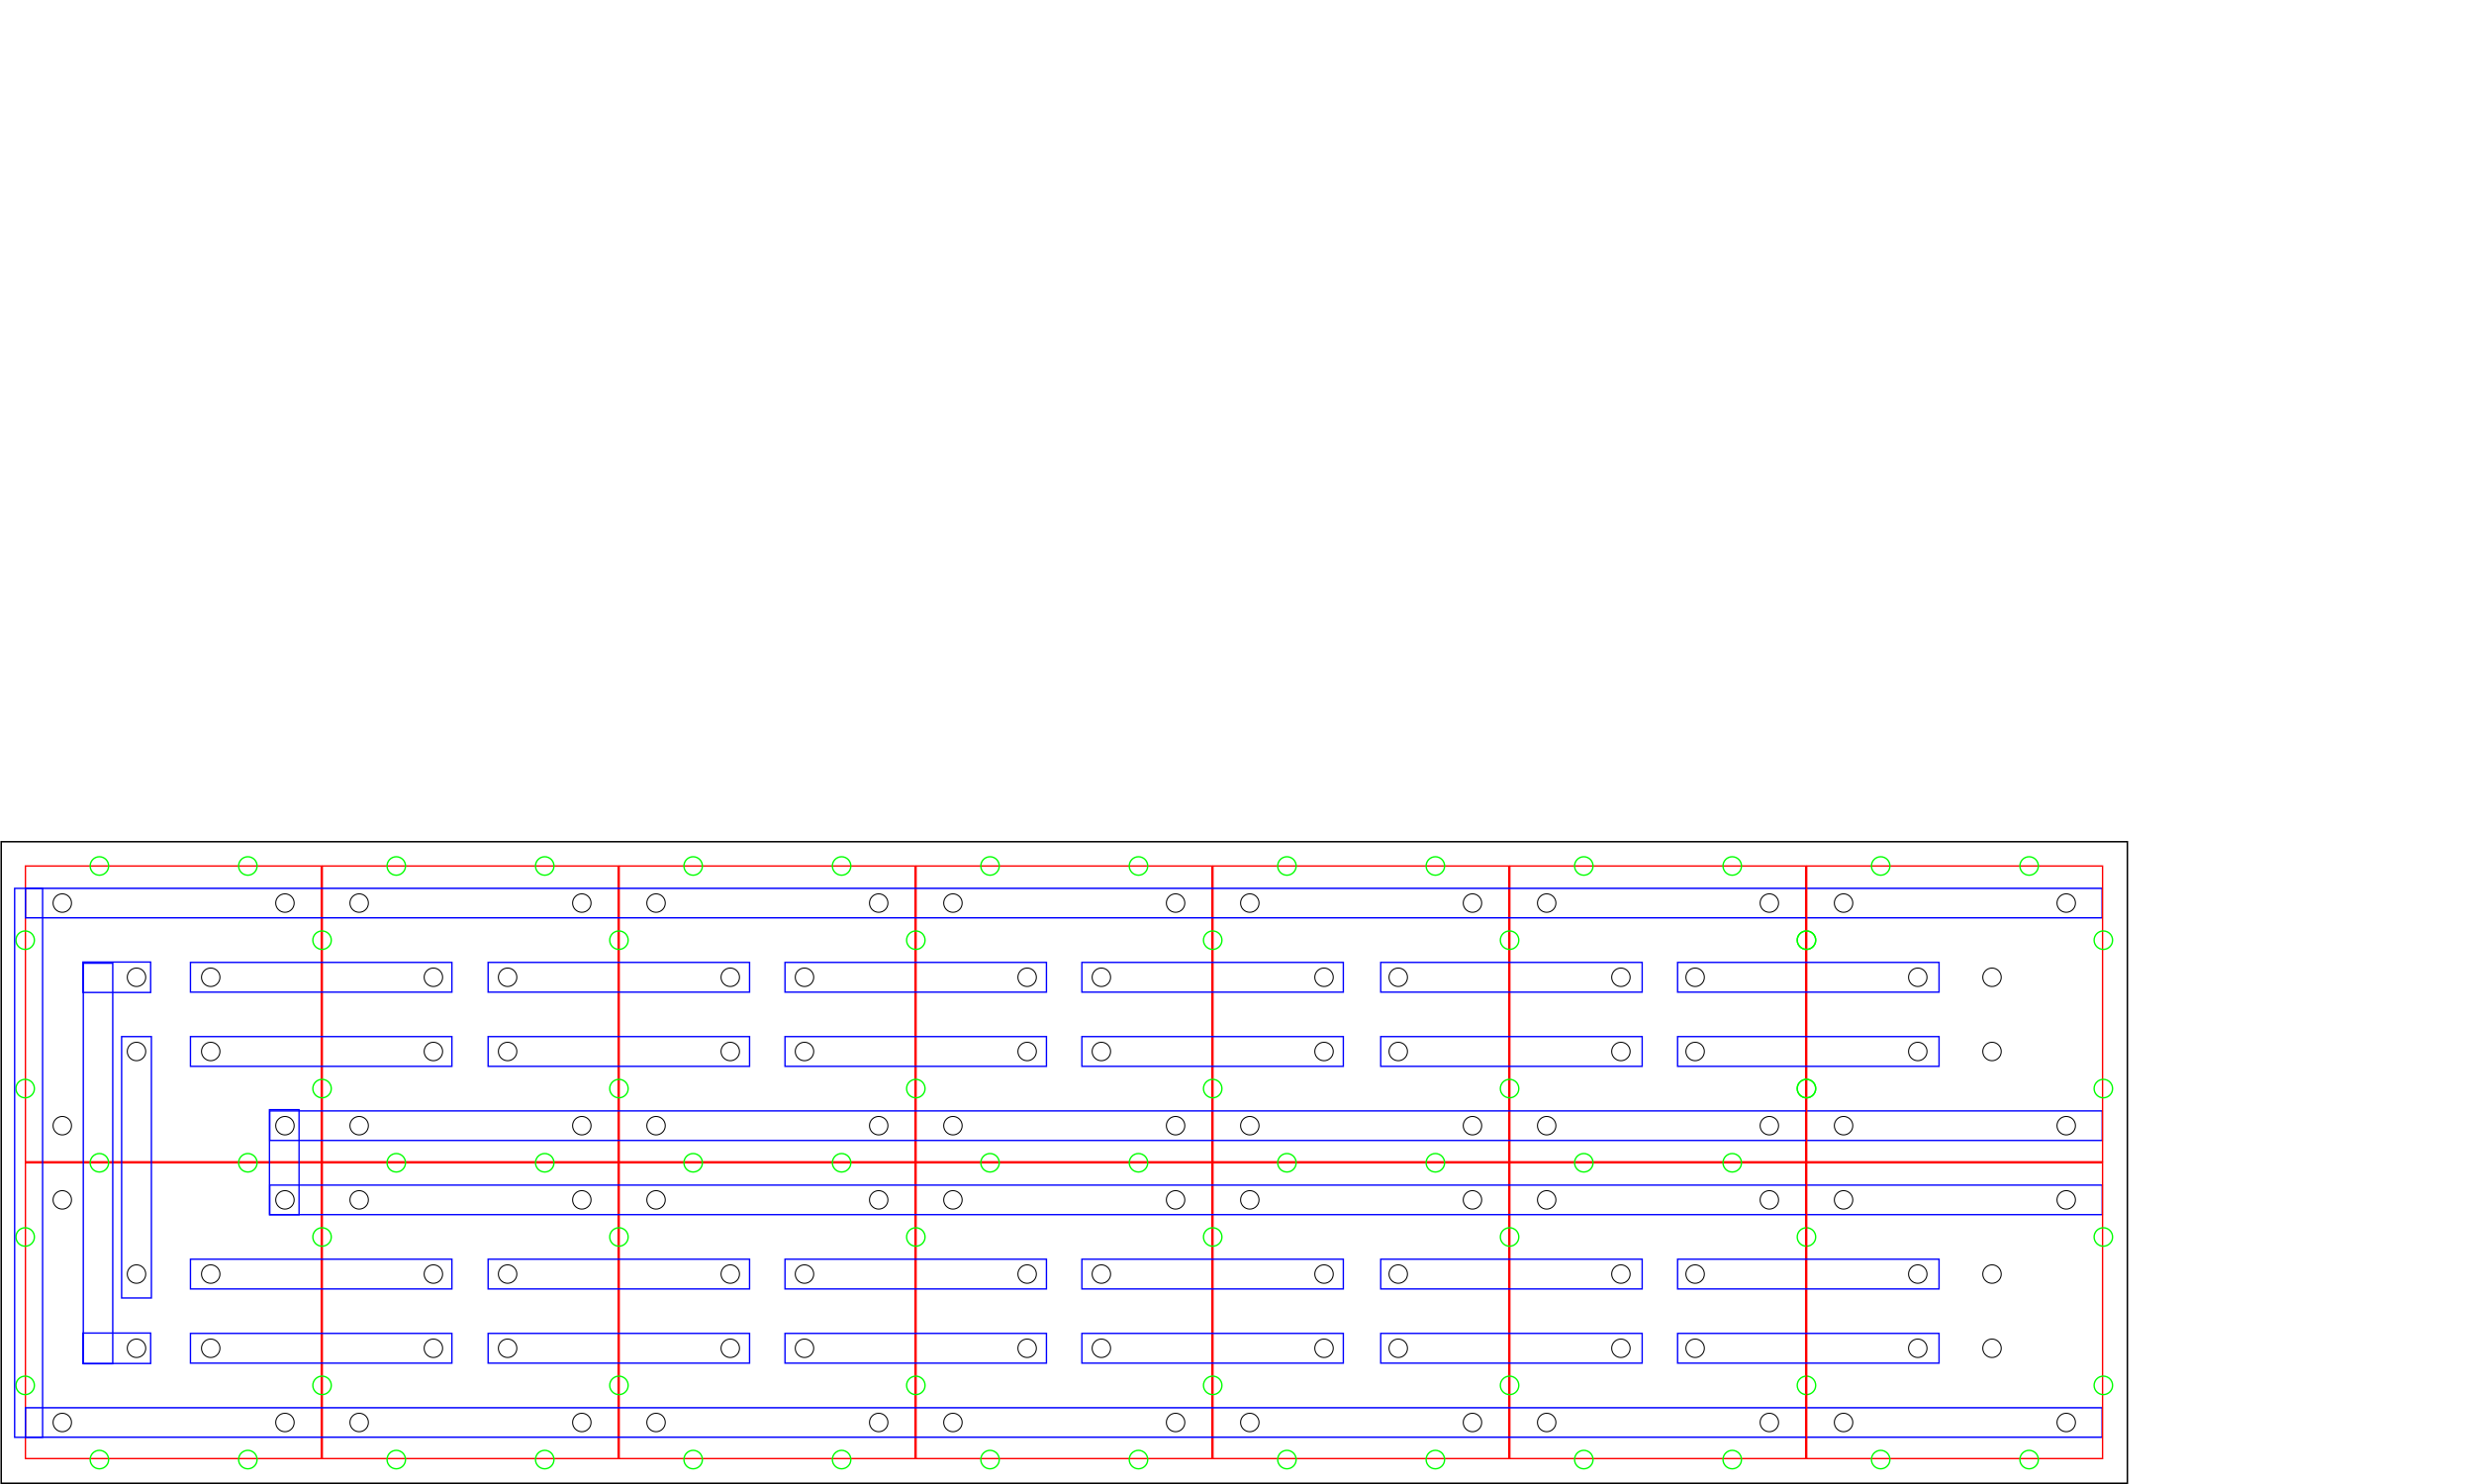 <?xml version="1.0" encoding="UTF-8" standalone="no"?>
<!-- Created with Inkscape (http://www.inkscape.org/) -->

<svg
   xmlns:dc="http://purl.org/dc/elements/1.1/"
   xmlns:cc="http://creativecommons.org/ns#"
   xmlns:rdf="http://www.w3.org/1999/02/22-rdf-syntax-ns#"
   xmlns:svg="http://www.w3.org/2000/svg"
   xmlns="http://www.w3.org/2000/svg"
   xmlns:sodipodi="http://sodipodi.sourceforge.net/DTD/sodipodi-0.dtd"
   xmlns:inkscape="http://www.inkscape.org/namespaces/inkscape"
   width="20in"
   height="12in"
   viewBox="0 0 1800 1080"
   id="svg2"
   version="1.1"
   inkscape:version="0.91 r13725"
   sodipodi:docname="backplane_2x7.svg">
  <defs
     id="defs4" />
  <sodipodi:namedview
     id="base"
     pagecolor="#ffffff"
     bordercolor="#666666"
     borderopacity="1.0"
     inkscape:pageopacity="0.0"
     inkscape:pageshadow="2"
     inkscape:zoom="0.24748738"
     inkscape:cx="1108.4716"
     inkscape:cy="186.13203"
     inkscape:document-units="px"
     inkscape:current-layer="layer1"
     showgrid="false"
     units="in"
     inkscape:window-width="1366"
     inkscape:window-height="744"
     inkscape:window-x="0"
     inkscape:window-y="24"
     inkscape:window-maximized="1"
     showguides="true" />
  <g
     inkscape:label="Layer 1"
     inkscape:groupmode="layer"
     id="layer1"
     transform="translate(0,27.638)">
    <rect
       style="fill:none;fill-opacity:1;stroke:#ff0000;stroke-width:1;stroke-miterlimit:4;stroke-dasharray:none;stroke-opacity:1"
       id="rect4136"
       width="215.252"
       height="215.252"
       x="18.5"
       y="602.611" />
    <circle
       style="fill:none;fill-opacity:1;stroke:#000000;stroke-width:0.739;stroke-miterlimit:4;stroke-dasharray:none;stroke-opacity:1"
       id="path4138"
       cx="45.32"
       cy="629.584"
       r="6.717" />
    <circle
       r="6.717"
       cy="629.584"
       cx="207.32"
       id="circle4140"
       style="fill:none;fill-opacity:1;stroke:#000000;stroke-width:0.739;stroke-miterlimit:4;stroke-dasharray:none;stroke-opacity:1" />
    <circle
       style="fill:none;fill-opacity:1;stroke:#000000;stroke-width:0.739;stroke-miterlimit:4;stroke-dasharray:none;stroke-opacity:1"
       id="circle4144"
       cx="207.32"
       cy="791.584"
       r="6.717" />
    <rect
       y="602.611"
       x="234.5"
       height="215.252"
       width="215.252"
       id="rect4166"
       style="fill:none;fill-opacity:1;stroke:#ff0000;stroke-width:1;stroke-miterlimit:4;stroke-dasharray:none;stroke-opacity:1" />
    <circle
       r="6.717"
       cy="629.584"
       cx="261.32"
       id="circle4170"
       style="fill:none;fill-opacity:1;stroke:#000000;stroke-width:0.739;stroke-miterlimit:4;stroke-dasharray:none;stroke-opacity:1" />
    <circle
       style="fill:none;fill-opacity:1;stroke:#000000;stroke-width:0.739;stroke-miterlimit:4;stroke-dasharray:none;stroke-opacity:1"
       id="circle4172"
       cx="423.32"
       cy="629.584"
       r="6.717" />
    <circle
       style="fill:none;fill-opacity:1;stroke:#000000;stroke-width:0.739;stroke-miterlimit:4;stroke-dasharray:none;stroke-opacity:1"
       id="circle4174"
       cx="261.32"
       cy="791.584"
       r="6.717" />
    <circle
       r="6.717"
       cy="791.584"
       cx="423.32"
       id="circle4176"
       style="fill:none;fill-opacity:1;stroke:#000000;stroke-width:0.739;stroke-miterlimit:4;stroke-dasharray:none;stroke-opacity:1" />
    <rect
       style="fill:none;fill-opacity:1;stroke:#ff0000;stroke-width:1;stroke-miterlimit:4;stroke-dasharray:none;stroke-opacity:1"
       id="rect4178"
       width="215.252"
       height="215.252"
       x="450.5"
       y="602.611" />
    <g
       transform="translate(240.514,283.582)"
       id="g4180">
      <circle
         r="6.717"
         cy="346.001"
         cx="236.806"
         id="circle4182"
         style="fill:none;fill-opacity:1;stroke:#000000;stroke-width:0.739;stroke-miterlimit:4;stroke-dasharray:none;stroke-opacity:1" />
      <circle
         style="fill:none;fill-opacity:1;stroke:#000000;stroke-width:0.739;stroke-miterlimit:4;stroke-dasharray:none;stroke-opacity:1"
         id="circle4184"
         cx="398.806"
         cy="346.001"
         r="6.717" />
      <circle
         style="fill:none;fill-opacity:1;stroke:#000000;stroke-width:0.739;stroke-miterlimit:4;stroke-dasharray:none;stroke-opacity:1"
         id="circle4186"
         cx="236.806"
         cy="508.001"
         r="6.717" />
      <circle
         r="6.717"
         cy="508.001"
         cx="398.806"
         id="circle4188"
         style="fill:none;fill-opacity:1;stroke:#000000;stroke-width:0.739;stroke-miterlimit:4;stroke-dasharray:none;stroke-opacity:1" />
    </g>
    <rect
       y="602.611"
       x="666.5"
       height="215.252"
       width="215.252"
       id="rect4190"
       style="fill:none;fill-opacity:1;stroke:#ff0000;stroke-width:1;stroke-miterlimit:4;stroke-dasharray:none;stroke-opacity:1" />
    <g
       id="g4192"
       transform="translate(456.514,283.582)">
      <circle
         style="fill:none;fill-opacity:1;stroke:#000000;stroke-width:0.739;stroke-miterlimit:4;stroke-dasharray:none;stroke-opacity:1"
         id="circle4194"
         cx="236.806"
         cy="346.001"
         r="6.717" />
      <circle
         r="6.717"
         cy="346.001"
         cx="398.806"
         id="circle4196"
         style="fill:none;fill-opacity:1;stroke:#000000;stroke-width:0.739;stroke-miterlimit:4;stroke-dasharray:none;stroke-opacity:1" />
      <circle
         r="6.717"
         cy="508.001"
         cx="236.806"
         id="circle4198"
         style="fill:none;fill-opacity:1;stroke:#000000;stroke-width:0.739;stroke-miterlimit:4;stroke-dasharray:none;stroke-opacity:1" />
      <circle
         style="fill:none;fill-opacity:1;stroke:#000000;stroke-width:0.739;stroke-miterlimit:4;stroke-dasharray:none;stroke-opacity:1"
         id="circle4200"
         cx="398.806"
         cy="508.001"
         r="6.717" />
    </g>
    <rect
       style="fill:none;fill-opacity:1;stroke:#ff0000;stroke-width:1;stroke-miterlimit:4;stroke-dasharray:none;stroke-opacity:1"
       id="rect4202"
       width="215.252"
       height="215.252"
       x="882.5"
       y="602.611" />
    <g
       transform="translate(672.514,283.582)"
       id="g4204">
      <circle
         r="6.717"
         cy="346.001"
         cx="236.806"
         id="circle4206"
         style="fill:none;fill-opacity:1;stroke:#000000;stroke-width:0.739;stroke-miterlimit:4;stroke-dasharray:none;stroke-opacity:1" />
      <circle
         style="fill:none;fill-opacity:1;stroke:#000000;stroke-width:0.739;stroke-miterlimit:4;stroke-dasharray:none;stroke-opacity:1"
         id="circle4208"
         cx="398.806"
         cy="346.001"
         r="6.717" />
      <circle
         style="fill:none;fill-opacity:1;stroke:#000000;stroke-width:0.739;stroke-miterlimit:4;stroke-dasharray:none;stroke-opacity:1"
         id="circle4210"
         cx="236.806"
         cy="508.001"
         r="6.717" />
      <circle
         r="6.717"
         cy="508.001"
         cx="398.806"
         id="circle4212"
         style="fill:none;fill-opacity:1;stroke:#000000;stroke-width:0.739;stroke-miterlimit:4;stroke-dasharray:none;stroke-opacity:1" />
    </g>
    <rect
       y="602.611"
       x="1098.5"
       height="215.252"
       width="215.252"
       id="rect4214"
       style="fill:none;fill-opacity:1;stroke:#ff0000;stroke-width:1;stroke-miterlimit:4;stroke-dasharray:none;stroke-opacity:1" />
    <g
       id="g4216"
       transform="translate(888.514,283.582)">
      <circle
         style="fill:none;fill-opacity:1;stroke:#000000;stroke-width:0.739;stroke-miterlimit:4;stroke-dasharray:none;stroke-opacity:1"
         id="circle4218"
         cx="236.806"
         cy="346.001"
         r="6.717" />
      <circle
         r="6.717"
         cy="346.001"
         cx="398.806"
         id="circle4220"
         style="fill:none;fill-opacity:1;stroke:#000000;stroke-width:0.739;stroke-miterlimit:4;stroke-dasharray:none;stroke-opacity:1" />
      <circle
         r="6.717"
         cy="508.001"
         cx="236.806"
         id="circle4222"
         style="fill:none;fill-opacity:1;stroke:#000000;stroke-width:0.739;stroke-miterlimit:4;stroke-dasharray:none;stroke-opacity:1" />
      <circle
         style="fill:none;fill-opacity:1;stroke:#000000;stroke-width:0.739;stroke-miterlimit:4;stroke-dasharray:none;stroke-opacity:1"
         id="circle4224"
         cx="398.806"
         cy="508.001"
         r="6.717" />
    </g>
    <rect
       y="818.611"
       x="18.5"
       height="215.252"
       width="215.252"
       id="rect4226"
       style="fill:none;fill-opacity:1;stroke:#ff0000;stroke-width:1;stroke-miterlimit:4;stroke-dasharray:none;stroke-opacity:1" />
    <circle
       r="6.717"
       cy="845.584"
       cx="45.32"
       id="circle4230"
       style="fill:none;fill-opacity:1;stroke:#000000;stroke-width:0.739;stroke-miterlimit:4;stroke-dasharray:none;stroke-opacity:1" />
    <circle
       style="fill:none;fill-opacity:1;stroke:#000000;stroke-width:0.739;stroke-miterlimit:4;stroke-dasharray:none;stroke-opacity:1"
       id="circle4232"
       cx="207.32"
       cy="845.584"
       r="6.717" />
    <circle
       style="fill:none;fill-opacity:1;stroke:#000000;stroke-width:0.739;stroke-miterlimit:4;stroke-dasharray:none;stroke-opacity:1"
       id="circle4234"
       cx="45.32"
       cy="1007.584"
       r="6.717" />
    <circle
       r="6.717"
       cy="1007.584"
       cx="207.32"
       id="circle4236"
       style="fill:none;fill-opacity:1;stroke:#000000;stroke-width:0.739;stroke-miterlimit:4;stroke-dasharray:none;stroke-opacity:1" />
    <rect
       style="fill:none;fill-opacity:1;stroke:#ff0000;stroke-width:1;stroke-miterlimit:4;stroke-dasharray:none;stroke-opacity:1"
       id="rect4238"
       width="215.252"
       height="215.252"
       x="234.5"
       y="818.611" />
    <g
       transform="translate(24.514,499.582)"
       id="g4240">
      <circle
         r="6.717"
         cy="346.001"
         cx="236.806"
         id="circle4242"
         style="fill:none;fill-opacity:1;stroke:#000000;stroke-width:0.739;stroke-miterlimit:4;stroke-dasharray:none;stroke-opacity:1" />
      <circle
         style="fill:none;fill-opacity:1;stroke:#000000;stroke-width:0.739;stroke-miterlimit:4;stroke-dasharray:none;stroke-opacity:1"
         id="circle4244"
         cx="398.806"
         cy="346.001"
         r="6.717" />
      <circle
         style="fill:none;fill-opacity:1;stroke:#000000;stroke-width:0.739;stroke-miterlimit:4;stroke-dasharray:none;stroke-opacity:1"
         id="circle4246"
         cx="236.806"
         cy="508.001"
         r="6.717" />
      <circle
         r="6.717"
         cy="508.001"
         cx="398.806"
         id="circle4248"
         style="fill:none;fill-opacity:1;stroke:#000000;stroke-width:0.739;stroke-miterlimit:4;stroke-dasharray:none;stroke-opacity:1" />
    </g>
    <rect
       y="818.611"
       x="450.5"
       height="215.252"
       width="215.252"
       id="rect4250"
       style="fill:none;fill-opacity:1;stroke:#ff0000;stroke-width:1;stroke-miterlimit:4;stroke-dasharray:none;stroke-opacity:1" />
    <g
       id="g4252"
       transform="translate(240.514,499.582)">
      <circle
         style="fill:none;fill-opacity:1;stroke:#000000;stroke-width:0.739;stroke-miterlimit:4;stroke-dasharray:none;stroke-opacity:1"
         id="circle4254"
         cx="236.806"
         cy="346.001"
         r="6.717" />
      <circle
         r="6.717"
         cy="346.001"
         cx="398.806"
         id="circle4256"
         style="fill:none;fill-opacity:1;stroke:#000000;stroke-width:0.739;stroke-miterlimit:4;stroke-dasharray:none;stroke-opacity:1" />
      <circle
         r="6.717"
         cy="508.001"
         cx="236.806"
         id="circle4258"
         style="fill:none;fill-opacity:1;stroke:#000000;stroke-width:0.739;stroke-miterlimit:4;stroke-dasharray:none;stroke-opacity:1" />
      <circle
         style="fill:none;fill-opacity:1;stroke:#000000;stroke-width:0.739;stroke-miterlimit:4;stroke-dasharray:none;stroke-opacity:1"
         id="circle4260"
         cx="398.806"
         cy="508.001"
         r="6.717" />
    </g>
    <rect
       style="fill:none;fill-opacity:1;stroke:#ff0000;stroke-width:1;stroke-miterlimit:4;stroke-dasharray:none;stroke-opacity:1"
       id="rect4262"
       width="215.252"
       height="215.252"
       x="666.5"
       y="818.611" />
    <g
       transform="translate(456.514,499.582)"
       id="g4264">
      <circle
         r="6.717"
         cy="346.001"
         cx="236.806"
         id="circle4266"
         style="fill:none;fill-opacity:1;stroke:#000000;stroke-width:0.739;stroke-miterlimit:4;stroke-dasharray:none;stroke-opacity:1" />
      <circle
         style="fill:none;fill-opacity:1;stroke:#000000;stroke-width:0.739;stroke-miterlimit:4;stroke-dasharray:none;stroke-opacity:1"
         id="circle4268"
         cx="398.806"
         cy="346.001"
         r="6.717" />
      <circle
         style="fill:none;fill-opacity:1;stroke:#000000;stroke-width:0.739;stroke-miterlimit:4;stroke-dasharray:none;stroke-opacity:1"
         id="circle4270"
         cx="236.806"
         cy="508.001"
         r="6.717" />
      <circle
         r="6.717"
         cy="508.001"
         cx="398.806"
         id="circle4272"
         style="fill:none;fill-opacity:1;stroke:#000000;stroke-width:0.739;stroke-miterlimit:4;stroke-dasharray:none;stroke-opacity:1" />
    </g>
    <rect
       y="818.611"
       x="882.5"
       height="215.252"
       width="215.252"
       id="rect4274"
       style="fill:none;fill-opacity:1;stroke:#ff0000;stroke-width:1;stroke-miterlimit:4;stroke-dasharray:none;stroke-opacity:1" />
    <g
       id="g4276"
       transform="translate(672.514,499.582)">
      <circle
         style="fill:none;fill-opacity:1;stroke:#000000;stroke-width:0.739;stroke-miterlimit:4;stroke-dasharray:none;stroke-opacity:1"
         id="circle4278"
         cx="236.806"
         cy="346.001"
         r="6.717" />
      <circle
         r="6.717"
         cy="346.001"
         cx="398.806"
         id="circle4280"
         style="fill:none;fill-opacity:1;stroke:#000000;stroke-width:0.739;stroke-miterlimit:4;stroke-dasharray:none;stroke-opacity:1" />
      <circle
         r="6.717"
         cy="508.001"
         cx="236.806"
         id="circle4282"
         style="fill:none;fill-opacity:1;stroke:#000000;stroke-width:0.739;stroke-miterlimit:4;stroke-dasharray:none;stroke-opacity:1" />
      <circle
         style="fill:none;fill-opacity:1;stroke:#000000;stroke-width:0.739;stroke-miterlimit:4;stroke-dasharray:none;stroke-opacity:1"
         id="circle4284"
         cx="398.806"
         cy="508.001"
         r="6.717" />
    </g>
    <rect
       style="fill:none;fill-opacity:1;stroke:#ff0000;stroke-width:1;stroke-miterlimit:4;stroke-dasharray:none;stroke-opacity:1"
       id="rect4286"
       width="215.252"
       height="215.252"
       x="1098.5"
       y="818.611" />
    <g
       transform="translate(888.514,499.582)"
       id="g4288">
      <circle
         r="6.717"
         cy="346.001"
         cx="236.806"
         id="circle4290"
         style="fill:none;fill-opacity:1;stroke:#000000;stroke-width:0.739;stroke-miterlimit:4;stroke-dasharray:none;stroke-opacity:1" />
      <circle
         style="fill:none;fill-opacity:1;stroke:#000000;stroke-width:0.739;stroke-miterlimit:4;stroke-dasharray:none;stroke-opacity:1"
         id="circle4292"
         cx="398.806"
         cy="346.001"
         r="6.717" />
      <circle
         style="fill:none;fill-opacity:1;stroke:#000000;stroke-width:0.739;stroke-miterlimit:4;stroke-dasharray:none;stroke-opacity:1"
         id="circle4294"
         cx="236.806"
         cy="508.001"
         r="6.717" />
      <circle
         r="6.717"
         cy="508.001"
         cx="398.806"
         id="circle4296"
         style="fill:none;fill-opacity:1;stroke:#000000;stroke-width:0.739;stroke-miterlimit:4;stroke-dasharray:none;stroke-opacity:1" />
    </g>
    <rect
       style="fill:none;fill-opacity:1;stroke:#000000;stroke-width:1.078;stroke-miterlimit:4;stroke-dasharray:none;stroke-opacity:1"
       id="rect4298"
       width="1546.922"
       height="466.881"
       x="0.886"
       y="584.936" />
    <g
       id="g4527"
       transform="translate(0,-18)">
      <circle
         r="6.717"
         cy="701.584"
         cx="153.32"
         id="circle4219"
         style="fill:none;fill-opacity:1;stroke:#000000;stroke-width:0.739;stroke-miterlimit:4;stroke-dasharray:none;stroke-opacity:1" />
      <circle
         style="fill:none;fill-opacity:1;stroke:#000000;stroke-width:0.739;stroke-miterlimit:4;stroke-dasharray:none;stroke-opacity:1"
         id="circle4221"
         cx="153.32"
         cy="755.584"
         r="6.717" />
      <circle
         style="fill:none;fill-opacity:1;stroke:#000000;stroke-width:0.739;stroke-miterlimit:4;stroke-dasharray:none;stroke-opacity:1"
         id="circle4223"
         cx="99.32"
         cy="701.584"
         r="6.717" />
      <circle
         r="6.717"
         cy="755.584"
         cx="99.32"
         id="circle4225"
         style="fill:none;fill-opacity:1;stroke:#000000;stroke-width:0.739;stroke-miterlimit:4;stroke-dasharray:none;stroke-opacity:1" />
    </g>
    <g
       id="g4266"
       transform="translate(234,-18)">
      <circle
         style="fill:none;fill-opacity:1;stroke:#000000;stroke-width:0.739;stroke-miterlimit:4;stroke-dasharray:none;stroke-opacity:1"
         id="circle4269"
         cx="135.32"
         cy="701.584"
         r="6.717" />
      <circle
         r="6.717"
         cy="755.584"
         cx="135.32"
         id="circle4271"
         style="fill:none;fill-opacity:1;stroke:#000000;stroke-width:0.739;stroke-miterlimit:4;stroke-dasharray:none;stroke-opacity:1" />
      <circle
         r="6.717"
         cy="701.584"
         cx="81.32"
         id="circle4273"
         style="fill:none;fill-opacity:1;stroke:#000000;stroke-width:0.739;stroke-miterlimit:4;stroke-dasharray:none;stroke-opacity:1" />
      <circle
         style="fill:none;fill-opacity:1;stroke:#000000;stroke-width:0.739;stroke-miterlimit:4;stroke-dasharray:none;stroke-opacity:1"
         id="circle4275"
         cx="81.32"
         cy="755.584"
         r="6.717" />
    </g>
    <g
       transform="translate(450,-18)"
       id="g4277">
      <circle
         r="6.717"
         cy="701.584"
         cx="135.32"
         id="circle4279"
         style="fill:none;fill-opacity:1;stroke:#000000;stroke-width:0.739;stroke-miterlimit:4;stroke-dasharray:none;stroke-opacity:1" />
      <circle
         style="fill:none;fill-opacity:1;stroke:#000000;stroke-width:0.739;stroke-miterlimit:4;stroke-dasharray:none;stroke-opacity:1"
         id="circle4281"
         cx="135.32"
         cy="755.584"
         r="6.717" />
      <circle
         style="fill:none;fill-opacity:1;stroke:#000000;stroke-width:0.739;stroke-miterlimit:4;stroke-dasharray:none;stroke-opacity:1"
         id="circle4283"
         cx="81.32"
         cy="701.584"
         r="6.717" />
      <circle
         r="6.717"
         cy="755.584"
         cx="81.32"
         id="circle4285"
         style="fill:none;fill-opacity:1;stroke:#000000;stroke-width:0.739;stroke-miterlimit:4;stroke-dasharray:none;stroke-opacity:1" />
    </g>
    <g
       id="g4287"
       transform="translate(666,-18)">
      <circle
         style="fill:none;fill-opacity:1;stroke:#000000;stroke-width:0.739;stroke-miterlimit:4;stroke-dasharray:none;stroke-opacity:1"
         id="circle4289"
         cx="135.32"
         cy="701.584"
         r="6.717" />
      <circle
         r="6.717"
         cy="755.584"
         cx="135.32"
         id="circle4291"
         style="fill:none;fill-opacity:1;stroke:#000000;stroke-width:0.739;stroke-miterlimit:4;stroke-dasharray:none;stroke-opacity:1" />
      <circle
         r="6.717"
         cy="701.584"
         cx="81.32"
         id="circle4293"
         style="fill:none;fill-opacity:1;stroke:#000000;stroke-width:0.739;stroke-miterlimit:4;stroke-dasharray:none;stroke-opacity:1" />
      <circle
         style="fill:none;fill-opacity:1;stroke:#000000;stroke-width:0.739;stroke-miterlimit:4;stroke-dasharray:none;stroke-opacity:1"
         id="circle4295"
         cx="81.32"
         cy="755.584"
         r="6.717" />
    </g>
    <g
       transform="translate(882,-18)"
       id="g4297">
      <circle
         r="6.717"
         cy="701.584"
         cx="135.32"
         id="circle4299"
         style="fill:none;fill-opacity:1;stroke:#000000;stroke-width:0.739;stroke-miterlimit:4;stroke-dasharray:none;stroke-opacity:1" />
      <circle
         style="fill:none;fill-opacity:1;stroke:#000000;stroke-width:0.739;stroke-miterlimit:4;stroke-dasharray:none;stroke-opacity:1"
         id="circle4301"
         cx="135.32"
         cy="755.584"
         r="6.717" />
      <circle
         style="fill:none;fill-opacity:1;stroke:#000000;stroke-width:0.739;stroke-miterlimit:4;stroke-dasharray:none;stroke-opacity:1"
         id="circle4303"
         cx="81.32"
         cy="701.584"
         r="6.717" />
      <circle
         r="6.717"
         cy="755.584"
         cx="81.32"
         id="circle4305"
         style="fill:none;fill-opacity:1;stroke:#000000;stroke-width:0.739;stroke-miterlimit:4;stroke-dasharray:none;stroke-opacity:1" />
    </g>
    <g
       id="g4499"
       transform="translate(0,-18)">
      <circle
         style="fill:none;fill-opacity:1;stroke:#000000;stroke-width:0.739;stroke-miterlimit:4;stroke-dasharray:none;stroke-opacity:1"
         id="circle4309"
         cx="1233.32"
         cy="701.584"
         r="6.717" />
      <circle
         r="6.717"
         cy="755.584"
         cx="1233.32"
         id="circle4311"
         style="fill:none;fill-opacity:1;stroke:#000000;stroke-width:0.739;stroke-miterlimit:4;stroke-dasharray:none;stroke-opacity:1" />
      <circle
         r="6.717"
         cy="701.584"
         cx="1179.32"
         id="circle4313"
         style="fill:none;fill-opacity:1;stroke:#000000;stroke-width:0.739;stroke-miterlimit:4;stroke-dasharray:none;stroke-opacity:1" />
      <circle
         style="fill:none;fill-opacity:1;stroke:#000000;stroke-width:0.739;stroke-miterlimit:4;stroke-dasharray:none;stroke-opacity:1"
         id="circle4315"
         cx="1179.32"
         cy="755.584"
         r="6.717" />
    </g>
    <g
       id="g4317"
       transform="translate(18,198)">
      <circle
         style="fill:none;fill-opacity:1;stroke:#000000;stroke-width:0.739;stroke-miterlimit:4;stroke-dasharray:none;stroke-opacity:1"
         id="circle4319"
         cx="135.32"
         cy="701.584"
         r="6.717" />
      <circle
         r="6.717"
         cy="755.584"
         cx="135.32"
         id="circle4321"
         style="fill:none;fill-opacity:1;stroke:#000000;stroke-width:0.739;stroke-miterlimit:4;stroke-dasharray:none;stroke-opacity:1" />
      <circle
         r="6.717"
         cy="701.584"
         cx="81.32"
         id="circle4323"
         style="fill:none;fill-opacity:1;stroke:#000000;stroke-width:0.739;stroke-miterlimit:4;stroke-dasharray:none;stroke-opacity:1" />
      <circle
         style="fill:none;fill-opacity:1;stroke:#000000;stroke-width:0.739;stroke-miterlimit:4;stroke-dasharray:none;stroke-opacity:1"
         id="circle4325"
         cx="81.32"
         cy="755.584"
         r="6.717" />
    </g>
    <g
       transform="translate(234,198)"
       id="g4327">
      <circle
         r="6.717"
         cy="701.584"
         cx="135.32"
         id="circle4329"
         style="fill:none;fill-opacity:1;stroke:#000000;stroke-width:0.739;stroke-miterlimit:4;stroke-dasharray:none;stroke-opacity:1" />
      <circle
         style="fill:none;fill-opacity:1;stroke:#000000;stroke-width:0.739;stroke-miterlimit:4;stroke-dasharray:none;stroke-opacity:1"
         id="circle4331"
         cx="135.32"
         cy="755.584"
         r="6.717" />
      <circle
         style="fill:none;fill-opacity:1;stroke:#000000;stroke-width:0.739;stroke-miterlimit:4;stroke-dasharray:none;stroke-opacity:1"
         id="circle4333"
         cx="81.32"
         cy="701.584"
         r="6.717" />
      <circle
         r="6.717"
         cy="755.584"
         cx="81.32"
         id="circle4335"
         style="fill:none;fill-opacity:1;stroke:#000000;stroke-width:0.739;stroke-miterlimit:4;stroke-dasharray:none;stroke-opacity:1" />
    </g>
    <g
       id="g4337"
       transform="translate(450,198)">
      <circle
         style="fill:none;fill-opacity:1;stroke:#000000;stroke-width:0.739;stroke-miterlimit:4;stroke-dasharray:none;stroke-opacity:1"
         id="circle4339"
         cx="135.32"
         cy="701.584"
         r="6.717" />
      <circle
         r="6.717"
         cy="755.584"
         cx="135.32"
         id="circle4341"
         style="fill:none;fill-opacity:1;stroke:#000000;stroke-width:0.739;stroke-miterlimit:4;stroke-dasharray:none;stroke-opacity:1" />
      <circle
         r="6.717"
         cy="701.584"
         cx="81.32"
         id="circle4343"
         style="fill:none;fill-opacity:1;stroke:#000000;stroke-width:0.739;stroke-miterlimit:4;stroke-dasharray:none;stroke-opacity:1" />
      <circle
         style="fill:none;fill-opacity:1;stroke:#000000;stroke-width:0.739;stroke-miterlimit:4;stroke-dasharray:none;stroke-opacity:1"
         id="circle4345"
         cx="81.32"
         cy="755.584"
         r="6.717" />
    </g>
    <g
       transform="translate(666,198)"
       id="g4347">
      <circle
         r="6.717"
         cy="701.584"
         cx="135.32"
         id="circle4349"
         style="fill:none;fill-opacity:1;stroke:#000000;stroke-width:0.739;stroke-miterlimit:4;stroke-dasharray:none;stroke-opacity:1" />
      <circle
         style="fill:none;fill-opacity:1;stroke:#000000;stroke-width:0.739;stroke-miterlimit:4;stroke-dasharray:none;stroke-opacity:1"
         id="circle4351"
         cx="135.32"
         cy="755.584"
         r="6.717" />
      <circle
         style="fill:none;fill-opacity:1;stroke:#000000;stroke-width:0.739;stroke-miterlimit:4;stroke-dasharray:none;stroke-opacity:1"
         id="circle4353"
         cx="81.32"
         cy="701.584"
         r="6.717" />
      <circle
         r="6.717"
         cy="755.584"
         cx="81.32"
         id="circle4355"
         style="fill:none;fill-opacity:1;stroke:#000000;stroke-width:0.739;stroke-miterlimit:4;stroke-dasharray:none;stroke-opacity:1" />
    </g>
    <g
       id="g4357"
       transform="translate(882,198)">
      <circle
         style="fill:none;fill-opacity:1;stroke:#000000;stroke-width:0.739;stroke-miterlimit:4;stroke-dasharray:none;stroke-opacity:1"
         id="circle4359"
         cx="135.32"
         cy="701.584"
         r="6.717" />
      <circle
         r="6.717"
         cy="755.584"
         cx="135.32"
         id="circle4361"
         style="fill:none;fill-opacity:1;stroke:#000000;stroke-width:0.739;stroke-miterlimit:4;stroke-dasharray:none;stroke-opacity:1" />
      <circle
         r="6.717"
         cy="701.584"
         cx="81.32"
         id="circle4363"
         style="fill:none;fill-opacity:1;stroke:#000000;stroke-width:0.739;stroke-miterlimit:4;stroke-dasharray:none;stroke-opacity:1" />
      <circle
         style="fill:none;fill-opacity:1;stroke:#000000;stroke-width:0.739;stroke-miterlimit:4;stroke-dasharray:none;stroke-opacity:1"
         id="circle4365"
         cx="81.32"
         cy="755.584"
         r="6.717" />
    </g>
    <g
       transform="translate(1098,198)"
       id="g4367">
      <circle
         r="6.717"
         cy="701.584"
         cx="135.32"
         id="circle4369"
         style="fill:none;fill-opacity:1;stroke:#000000;stroke-width:0.739;stroke-miterlimit:4;stroke-dasharray:none;stroke-opacity:1" />
      <circle
         style="fill:none;fill-opacity:1;stroke:#000000;stroke-width:0.739;stroke-miterlimit:4;stroke-dasharray:none;stroke-opacity:1"
         id="circle4371"
         cx="135.32"
         cy="755.584"
         r="6.717" />
      <circle
         style="fill:none;fill-opacity:1;stroke:#000000;stroke-width:0.739;stroke-miterlimit:4;stroke-dasharray:none;stroke-opacity:1"
         id="circle4373"
         cx="81.32"
         cy="701.584"
         r="6.717" />
      <circle
         r="6.717"
         cy="755.584"
         cx="81.32"
         id="circle4375"
         style="fill:none;fill-opacity:1;stroke:#000000;stroke-width:0.739;stroke-miterlimit:4;stroke-dasharray:none;stroke-opacity:1" />
    </g>
    <circle
       style="fill:none;fill-opacity:1;stroke:#00ff00;stroke-width:1;stroke-miterlimit:4;stroke-dasharray:none;stroke-opacity:1"
       id="circle4377"
       cx="234.32"
       cy="656.584"
       r="6.717" />
    <circle
       r="6.717"
       cy="764.584"
       cx="234.32"
       id="circle4379"
       style="fill:none;fill-opacity:1;stroke:#00ff00;stroke-width:1;stroke-miterlimit:4;stroke-dasharray:none;stroke-opacity:1" />
    <circle
       r="6.717"
       cy="656.584"
       cx="450.32"
       id="circle4381"
       style="fill:none;fill-opacity:1;stroke:#00ff00;stroke-width:1;stroke-miterlimit:4;stroke-dasharray:none;stroke-opacity:1" />
    <circle
       style="fill:none;fill-opacity:1;stroke:#00ff00;stroke-width:1;stroke-miterlimit:4;stroke-dasharray:none;stroke-opacity:1"
       id="circle4383"
       cx="450.32"
       cy="764.584"
       r="6.717" />
    <circle
       style="fill:none;fill-opacity:1;stroke:#00ff00;stroke-width:1;stroke-miterlimit:4;stroke-dasharray:none;stroke-opacity:1"
       id="circle4385"
       cx="666.32"
       cy="656.584"
       r="6.717" />
    <circle
       r="6.717"
       cy="764.584"
       cx="666.32"
       id="circle4387"
       style="fill:none;fill-opacity:1;stroke:#00ff00;stroke-width:1;stroke-miterlimit:4;stroke-dasharray:none;stroke-opacity:1" />
    <circle
       r="6.717"
       cy="656.584"
       cx="882.32"
       id="circle4389"
       style="fill:none;fill-opacity:1;stroke:#00ff00;stroke-width:1;stroke-miterlimit:4;stroke-dasharray:none;stroke-opacity:1" />
    <circle
       style="fill:none;fill-opacity:1;stroke:#00ff00;stroke-width:1;stroke-miterlimit:4;stroke-dasharray:none;stroke-opacity:1"
       id="circle4391"
       cx="882.32"
       cy="764.584"
       r="6.717" />
    <circle
       style="fill:none;fill-opacity:1;stroke:#00ff00;stroke-width:1;stroke-miterlimit:4;stroke-dasharray:none;stroke-opacity:1"
       id="circle4393"
       cx="1098.32"
       cy="656.584"
       r="6.717" />
    <circle
       r="6.717"
       cy="764.584"
       cx="1098.32"
       id="circle4395"
       style="fill:none;fill-opacity:1;stroke:#00ff00;stroke-width:1;stroke-miterlimit:4;stroke-dasharray:none;stroke-opacity:1" />
    <circle
       r="6.717"
       cy="656.584"
       cx="1314.32"
       id="circle4397"
       style="fill:none;fill-opacity:1;stroke:#00ff00;stroke-width:1;stroke-miterlimit:4;stroke-dasharray:none;stroke-opacity:1" />
    <circle
       style="fill:none;fill-opacity:1;stroke:#00ff00;stroke-width:1;stroke-miterlimit:4;stroke-dasharray:none;stroke-opacity:1"
       id="circle4399"
       cx="1314.32"
       cy="764.584"
       r="6.717" />
    <circle
       r="6.717"
       cy="656.584"
       cx="18.32"
       id="circle4401"
       style="fill:none;fill-opacity:1;stroke:#00ff00;stroke-width:1;stroke-miterlimit:4;stroke-dasharray:none;stroke-opacity:1" />
    <circle
       style="fill:none;fill-opacity:1;stroke:#00ff00;stroke-width:1;stroke-miterlimit:4;stroke-dasharray:none;stroke-opacity:1"
       id="circle4403"
       cx="18.32"
       cy="764.584"
       r="6.717" />
    <g
       id="g4465"
       style="stroke:#00ff00;stroke-width:1;stroke-miterlimit:4;stroke-dasharray:none;stroke-opacity:1"
       transform="translate(0,-18)">
      <circle
         style="fill:none;fill-opacity:1;stroke:#00ff00;stroke-width:1;stroke-miterlimit:4;stroke-dasharray:none;stroke-opacity:1"
         id="circle4405"
         cx="234.32"
         cy="890.584"
         r="6.717" />
      <circle
         r="6.717"
         cy="998.584"
         cx="234.32"
         id="circle4407"
         style="fill:none;fill-opacity:1;stroke:#00ff00;stroke-width:1;stroke-miterlimit:4;stroke-dasharray:none;stroke-opacity:1" />
      <circle
         r="6.717"
         cy="890.584"
         cx="450.32"
         id="circle4409"
         style="fill:none;fill-opacity:1;stroke:#00ff00;stroke-width:1;stroke-miterlimit:4;stroke-dasharray:none;stroke-opacity:1" />
      <circle
         style="fill:none;fill-opacity:1;stroke:#00ff00;stroke-width:1;stroke-miterlimit:4;stroke-dasharray:none;stroke-opacity:1"
         id="circle4411"
         cx="450.32"
         cy="998.584"
         r="6.717" />
      <circle
         style="fill:none;fill-opacity:1;stroke:#00ff00;stroke-width:1;stroke-miterlimit:4;stroke-dasharray:none;stroke-opacity:1"
         id="circle4413"
         cx="666.32"
         cy="890.584"
         r="6.717" />
      <circle
         r="6.717"
         cy="998.584"
         cx="666.32"
         id="circle4415"
         style="fill:none;fill-opacity:1;stroke:#00ff00;stroke-width:1;stroke-miterlimit:4;stroke-dasharray:none;stroke-opacity:1" />
      <circle
         r="6.717"
         cy="890.584"
         cx="882.32"
         id="circle4417"
         style="fill:none;fill-opacity:1;stroke:#00ff00;stroke-width:1;stroke-miterlimit:4;stroke-dasharray:none;stroke-opacity:1" />
      <circle
         style="fill:none;fill-opacity:1;stroke:#00ff00;stroke-width:1;stroke-miterlimit:4;stroke-dasharray:none;stroke-opacity:1"
         id="circle4419"
         cx="882.32"
         cy="998.584"
         r="6.717" />
      <circle
         style="fill:none;fill-opacity:1;stroke:#00ff00;stroke-width:1;stroke-miterlimit:4;stroke-dasharray:none;stroke-opacity:1"
         id="circle4421"
         cx="1098.32"
         cy="890.584"
         r="6.717" />
      <circle
         r="6.717"
         cy="998.584"
         cx="1098.32"
         id="circle4423"
         style="fill:none;fill-opacity:1;stroke:#00ff00;stroke-width:1;stroke-miterlimit:4;stroke-dasharray:none;stroke-opacity:1" />
      <circle
         r="6.717"
         cy="890.584"
         cx="1314.32"
         id="circle4425"
         style="fill:none;fill-opacity:1;stroke:#00ff00;stroke-width:1;stroke-miterlimit:4;stroke-dasharray:none;stroke-opacity:1" />
      <circle
         style="fill:none;fill-opacity:1;stroke:#00ff00;stroke-width:1;stroke-miterlimit:4;stroke-dasharray:none;stroke-opacity:1"
         id="circle4427"
         cx="1314.32"
         cy="998.584"
         r="6.717" />
      <circle
         r="6.717"
         cy="890.584"
         cx="18.32"
         id="circle4429"
         style="fill:none;fill-opacity:1;stroke:#00ff00;stroke-width:1;stroke-miterlimit:4;stroke-dasharray:none;stroke-opacity:1" />
      <circle
         style="fill:none;fill-opacity:1;stroke:#00ff00;stroke-width:1;stroke-miterlimit:4;stroke-dasharray:none;stroke-opacity:1"
         id="circle4431"
         cx="18.32"
         cy="998.584"
         r="6.717" />
    </g>
    <rect
       style="fill:none;fill-opacity:1;stroke:#0000ff;stroke-width:1.066;stroke-miterlimit:4;stroke-dasharray:none;stroke-opacity:1"
       id="rect4433"
       width="1510.934"
       height="21.434"
       x="18.533"
       y="618.867" />
    <rect
       y="780.835"
       x="196.288"
       height="21.497"
       width="1333.247"
       id="rect4435"
       style="fill:none;fill-opacity:1;stroke:#0000ff;stroke-width:1.003;stroke-miterlimit:4;stroke-dasharray:none;stroke-opacity:1" />
    <rect
       style="fill:none;fill-opacity:1;stroke:#0000ff;stroke-width:0.97;stroke-miterlimit:4;stroke-dasharray:none;stroke-opacity:1"
       id="rect4437"
       width="21.53"
       height="76.495"
       x="196.056"
       y="779.918" />
    <rect
       style="fill:none;fill-opacity:1;stroke:#0000ff;stroke-width:1.003;stroke-miterlimit:4;stroke-dasharray:none;stroke-opacity:1"
       id="rect4439"
       width="1333.247"
       height="21.497"
       x="196.288"
       y="834.835" />
    <rect
       y="996.867"
       x="18.533"
       height="21.434"
       width="1510.934"
       id="rect4445"
       style="fill:none;fill-opacity:1;stroke:#0000ff;stroke-width:1.066;stroke-miterlimit:4;stroke-dasharray:none;stroke-opacity:1" />
    <rect
       y="618.888"
       x="10.651"
       height="399.493"
       width="20.342"
       id="rect4447"
       style="fill:none;fill-opacity:1;stroke:#0000ff;stroke-width:1;stroke-miterlimit:4;stroke-dasharray:none;stroke-opacity:1" />
    <rect
       y="-1194.787"
       x="672.755"
       height="190.217"
       width="21.658"
       id="rect4481"
       style="fill:none;fill-opacity:1;stroke:#0000ff;stroke-width:1;stroke-miterlimit:4;stroke-dasharray:none;stroke-opacity:1"
       transform="matrix(0,1,-1,0,0,0)" />
    <rect
       transform="matrix(0,1,-1,0,0,0)"
       style="fill:none;fill-opacity:1;stroke:#0000ff;stroke-width:1;stroke-miterlimit:4;stroke-dasharray:none;stroke-opacity:1"
       id="rect4497"
       width="21.658"
       height="190.217"
       x="726.755"
       y="-1194.787" />
    <rect
       transform="matrix(0,1,-1,0,0,0)"
       style="fill:none;fill-opacity:1;stroke:#0000ff;stroke-width:1;stroke-miterlimit:4;stroke-dasharray:none;stroke-opacity:1"
       id="rect4505"
       width="21.658"
       height="190.217"
       x="672.755"
       y="-977.358" />
    <rect
       y="-977.358"
       x="726.755"
       height="190.217"
       width="21.658"
       id="rect4507"
       style="fill:none;fill-opacity:1;stroke:#0000ff;stroke-width:1;stroke-miterlimit:4;stroke-dasharray:none;stroke-opacity:1"
       transform="matrix(0,1,-1,0,0,0)" />
    <rect
       y="-761.358"
       x="672.755"
       height="190.217"
       width="21.658"
       id="rect4509"
       style="fill:none;fill-opacity:1;stroke:#0000ff;stroke-width:1;stroke-miterlimit:4;stroke-dasharray:none;stroke-opacity:1"
       transform="matrix(0,1,-1,0,0,0)" />
    <rect
       transform="matrix(0,1,-1,0,0,0)"
       style="fill:none;fill-opacity:1;stroke:#0000ff;stroke-width:1;stroke-miterlimit:4;stroke-dasharray:none;stroke-opacity:1"
       id="rect4511"
       width="21.658"
       height="190.217"
       x="726.755"
       y="-761.358" />
    <rect
       transform="matrix(0,1,-1,0,0,0)"
       style="fill:none;fill-opacity:1;stroke:#0000ff;stroke-width:1;stroke-miterlimit:4;stroke-dasharray:none;stroke-opacity:1"
       id="rect4513"
       width="21.658"
       height="190.217"
       x="672.755"
       y="-545.358" />
    <rect
       y="-545.358"
       x="726.755"
       height="190.217"
       width="21.658"
       id="rect4515"
       style="fill:none;fill-opacity:1;stroke:#0000ff;stroke-width:1;stroke-miterlimit:4;stroke-dasharray:none;stroke-opacity:1"
       transform="matrix(0,1,-1,0,0,0)" />
    <rect
       y="-328.787"
       x="672.755"
       height="190.217"
       width="21.658"
       id="rect4517"
       style="fill:none;fill-opacity:1;stroke:#0000ff;stroke-width:1;stroke-miterlimit:4;stroke-dasharray:none;stroke-opacity:1"
       transform="matrix(0,1,-1,0,0,0)" />
    <rect
       transform="matrix(0,1,-1,0,0,0)"
       style="fill:none;fill-opacity:1;stroke:#0000ff;stroke-width:1;stroke-miterlimit:4;stroke-dasharray:none;stroke-opacity:1"
       id="rect4519"
       width="21.658"
       height="190.217"
       x="726.755"
       y="-328.787" />
    <rect
       y="-916.978"
       x="-110.149"
       height="190.217"
       width="21.658"
       id="rect4521"
       style="fill:none;fill-opacity:1;stroke:#0000ff;stroke-width:1;stroke-miterlimit:4;stroke-dasharray:none;stroke-opacity:1"
       transform="scale(-1,-1)" />
    <rect
       transform="matrix(0,1,-1,0,0,0)"
       style="fill:none;fill-opacity:1;stroke:#0000ff;stroke-width:1;stroke-miterlimit:4;stroke-dasharray:none;stroke-opacity:1"
       id="rect4533"
       width="21.658"
       height="190.217"
       x="888.755"
       y="-761.358" />
    <rect
       y="-761.358"
       x="942.755"
       height="190.217"
       width="21.658"
       id="rect4535"
       style="fill:none;fill-opacity:1;stroke:#0000ff;stroke-width:1;stroke-miterlimit:4;stroke-dasharray:none;stroke-opacity:1"
       transform="matrix(0,1,-1,0,0,0)" />
    <rect
       y="-545.358"
       x="888.755"
       height="190.217"
       width="21.658"
       id="rect4537"
       style="fill:none;fill-opacity:1;stroke:#0000ff;stroke-width:1;stroke-miterlimit:4;stroke-dasharray:none;stroke-opacity:1"
       transform="matrix(0,1,-1,0,0,0)" />
    <rect
       transform="matrix(0,1,-1,0,0,0)"
       style="fill:none;fill-opacity:1;stroke:#0000ff;stroke-width:1;stroke-miterlimit:4;stroke-dasharray:none;stroke-opacity:1"
       id="rect4539"
       width="21.658"
       height="190.217"
       x="942.755"
       y="-545.358" />
    <rect
       transform="matrix(0,1,-1,0,0,0)"
       style="fill:none;fill-opacity:1;stroke:#0000ff;stroke-width:1;stroke-miterlimit:4;stroke-dasharray:none;stroke-opacity:1"
       id="rect4541"
       width="21.658"
       height="190.217"
       x="888.755"
       y="-328.787" />
    <rect
       y="-328.787"
       x="942.755"
       height="190.217"
       width="21.658"
       id="rect4543"
       style="fill:none;fill-opacity:1;stroke:#0000ff;stroke-width:1;stroke-miterlimit:4;stroke-dasharray:none;stroke-opacity:1"
       transform="matrix(0,1,-1,0,0,0)" />
    <rect
       transform="matrix(0,1,-1,0,0,0)"
       style="fill:none;fill-opacity:1;stroke:#0000ff;stroke-width:1;stroke-miterlimit:4;stroke-dasharray:none;stroke-opacity:1"
       id="rect4545"
       width="21.658"
       height="190.217"
       x="888.755"
       y="-1194.787" />
    <rect
       y="-1194.787"
       x="942.755"
       height="190.217"
       width="21.658"
       id="rect4547"
       style="fill:none;fill-opacity:1;stroke:#0000ff;stroke-width:1;stroke-miterlimit:4;stroke-dasharray:none;stroke-opacity:1"
       transform="matrix(0,1,-1,0,0,0)" />
    <rect
       y="-977.358"
       x="888.755"
       height="190.217"
       width="21.658"
       id="rect4549"
       style="fill:none;fill-opacity:1;stroke:#0000ff;stroke-width:1;stroke-miterlimit:4;stroke-dasharray:none;stroke-opacity:1"
       transform="matrix(0,1,-1,0,0,0)" />
    <rect
       transform="matrix(0,1,-1,0,0,0)"
       style="fill:none;fill-opacity:1;stroke:#0000ff;stroke-width:1;stroke-miterlimit:4;stroke-dasharray:none;stroke-opacity:1"
       id="rect4551"
       width="21.658"
       height="190.217"
       x="942.755"
       y="-977.358" />
    <rect
       transform="scale(-1,-1)"
       style="fill:none;fill-opacity:1;stroke:#0000ff;stroke-width:1.009;stroke-miterlimit:4;stroke-dasharray:none;stroke-opacity:1"
       id="rect4602"
       width="21.428"
       height="291.508"
       x="-82.034"
       y="-964.845" />
    <rect
       transform="matrix(0,1,-1,0,0,0)"
       style="fill:none;fill-opacity:1;stroke:#0000ff;stroke-width:1;stroke-miterlimit:4;stroke-dasharray:none;stroke-opacity:1"
       id="rect4604"
       width="22.143"
       height="49.281"
       x="672.512"
       y="-109.608" />
    <rect
       y="-109.608"
       x="942.512"
       height="49.281"
       width="22.143"
       id="rect4617"
       style="fill:none;fill-opacity:1;stroke:#0000ff;stroke-width:1;stroke-miterlimit:4;stroke-dasharray:none;stroke-opacity:1"
       transform="matrix(0,1,-1,0,0,0)" />
    <circle
       style="fill:none;fill-opacity:1;stroke:#00ff00;stroke-width:1;stroke-miterlimit:4;stroke-dasharray:none;stroke-opacity:1"
       id="circle4663"
       cx="72.32"
       cy="602.584"
       r="6.717" />
    <circle
       r="6.717"
       cy="602.584"
       cx="180.32"
       id="circle4665"
       style="fill:none;fill-opacity:1;stroke:#00ff00;stroke-width:1;stroke-miterlimit:4;stroke-dasharray:none;stroke-opacity:1" />
    <circle
       r="6.717"
       cy="602.584"
       cx="288.32"
       id="circle4667"
       style="fill:none;fill-opacity:1;stroke:#00ff00;stroke-width:1;stroke-miterlimit:4;stroke-dasharray:none;stroke-opacity:1" />
    <circle
       style="fill:none;fill-opacity:1;stroke:#00ff00;stroke-width:1;stroke-miterlimit:4;stroke-dasharray:none;stroke-opacity:1"
       id="circle4669"
       cx="396.32"
       cy="602.584"
       r="6.717" />
    <circle
       style="fill:none;fill-opacity:1;stroke:#00ff00;stroke-width:1;stroke-miterlimit:4;stroke-dasharray:none;stroke-opacity:1"
       id="circle4671"
       cx="504.32"
       cy="602.584"
       r="6.717" />
    <circle
       r="6.717"
       cy="602.584"
       cx="612.32"
       id="circle4673"
       style="fill:none;fill-opacity:1;stroke:#00ff00;stroke-width:1;stroke-miterlimit:4;stroke-dasharray:none;stroke-opacity:1" />
    <circle
       r="6.717"
       cy="602.584"
       cx="720.32"
       id="circle4675"
       style="fill:none;fill-opacity:1;stroke:#00ff00;stroke-width:1;stroke-miterlimit:4;stroke-dasharray:none;stroke-opacity:1" />
    <circle
       style="fill:none;fill-opacity:1;stroke:#00ff00;stroke-width:1;stroke-miterlimit:4;stroke-dasharray:none;stroke-opacity:1"
       id="circle4677"
       cx="828.32"
       cy="602.584"
       r="6.717" />
    <circle
       style="fill:none;fill-opacity:1;stroke:#00ff00;stroke-width:1;stroke-miterlimit:4;stroke-dasharray:none;stroke-opacity:1"
       id="circle4679"
       cx="936.32"
       cy="602.584"
       r="6.717" />
    <circle
       r="6.717"
       cy="602.584"
       cx="1044.32"
       id="circle4681"
       style="fill:none;fill-opacity:1;stroke:#00ff00;stroke-width:1;stroke-miterlimit:4;stroke-dasharray:none;stroke-opacity:1" />
    <circle
       r="6.717"
       cy="602.584"
       cx="1152.32"
       id="circle4683"
       style="fill:none;fill-opacity:1;stroke:#00ff00;stroke-width:1;stroke-miterlimit:4;stroke-dasharray:none;stroke-opacity:1" />
    <circle
       style="fill:none;fill-opacity:1;stroke:#00ff00;stroke-width:1;stroke-miterlimit:4;stroke-dasharray:none;stroke-opacity:1"
       id="circle4685"
       cx="1260.32"
       cy="602.584"
       r="6.717" />
    <g
       id="g4701"
       transform="translate(0,198)">
      <circle
         style="fill:none;fill-opacity:1;stroke:#00ff00;stroke-width:1;stroke-miterlimit:4;stroke-dasharray:none;stroke-opacity:1"
         id="circle4703"
         cx="72.32"
         cy="620.584"
         r="6.717" />
      <circle
         r="6.717"
         cy="620.584"
         cx="180.32"
         id="circle4705"
         style="fill:none;fill-opacity:1;stroke:#00ff00;stroke-width:1;stroke-miterlimit:4;stroke-dasharray:none;stroke-opacity:1" />
      <circle
         r="6.717"
         cy="620.584"
         cx="288.32"
         id="circle4707"
         style="fill:none;fill-opacity:1;stroke:#00ff00;stroke-width:1;stroke-miterlimit:4;stroke-dasharray:none;stroke-opacity:1" />
      <circle
         style="fill:none;fill-opacity:1;stroke:#00ff00;stroke-width:1;stroke-miterlimit:4;stroke-dasharray:none;stroke-opacity:1"
         id="circle4709"
         cx="396.32"
         cy="620.584"
         r="6.717" />
      <circle
         style="fill:none;fill-opacity:1;stroke:#00ff00;stroke-width:1;stroke-miterlimit:4;stroke-dasharray:none;stroke-opacity:1"
         id="circle4711"
         cx="504.32"
         cy="620.584"
         r="6.717" />
      <circle
         r="6.717"
         cy="620.584"
         cx="612.32"
         id="circle4713"
         style="fill:none;fill-opacity:1;stroke:#00ff00;stroke-width:1;stroke-miterlimit:4;stroke-dasharray:none;stroke-opacity:1" />
      <circle
         r="6.717"
         cy="620.584"
         cx="720.32"
         id="circle4715"
         style="fill:none;fill-opacity:1;stroke:#00ff00;stroke-width:1;stroke-miterlimit:4;stroke-dasharray:none;stroke-opacity:1" />
      <circle
         style="fill:none;fill-opacity:1;stroke:#00ff00;stroke-width:1;stroke-miterlimit:4;stroke-dasharray:none;stroke-opacity:1"
         id="circle4717"
         cx="828.32"
         cy="620.584"
         r="6.717" />
      <circle
         style="fill:none;fill-opacity:1;stroke:#00ff00;stroke-width:1;stroke-miterlimit:4;stroke-dasharray:none;stroke-opacity:1"
         id="circle4719"
         cx="936.32"
         cy="620.584"
         r="6.717" />
      <circle
         r="6.717"
         cy="620.584"
         cx="1044.32"
         id="circle4721"
         style="fill:none;fill-opacity:1;stroke:#00ff00;stroke-width:1;stroke-miterlimit:4;stroke-dasharray:none;stroke-opacity:1" />
      <circle
         r="6.717"
         cy="620.584"
         cx="1152.32"
         id="circle4723"
         style="fill:none;fill-opacity:1;stroke:#00ff00;stroke-width:1;stroke-miterlimit:4;stroke-dasharray:none;stroke-opacity:1" />
      <circle
         style="fill:none;fill-opacity:1;stroke:#00ff00;stroke-width:1;stroke-miterlimit:4;stroke-dasharray:none;stroke-opacity:1"
         id="circle4725"
         cx="1260.32"
         cy="620.584"
         r="6.717" />
    </g>
    <g
       transform="translate(0,414)"
       id="g4727">
      <circle
         r="6.717"
         cy="620.584"
         cx="72.32"
         id="circle4729"
         style="fill:none;fill-opacity:1;stroke:#00ff00;stroke-width:1;stroke-miterlimit:4;stroke-dasharray:none;stroke-opacity:1" />
      <circle
         style="fill:none;fill-opacity:1;stroke:#00ff00;stroke-width:1;stroke-miterlimit:4;stroke-dasharray:none;stroke-opacity:1"
         id="circle4731"
         cx="180.32"
         cy="620.584"
         r="6.717" />
      <circle
         style="fill:none;fill-opacity:1;stroke:#00ff00;stroke-width:1;stroke-miterlimit:4;stroke-dasharray:none;stroke-opacity:1"
         id="circle4733"
         cx="288.32"
         cy="620.584"
         r="6.717" />
      <circle
         r="6.717"
         cy="620.584"
         cx="396.32"
         id="circle4735"
         style="fill:none;fill-opacity:1;stroke:#00ff00;stroke-width:1;stroke-miterlimit:4;stroke-dasharray:none;stroke-opacity:1" />
      <circle
         r="6.717"
         cy="620.584"
         cx="504.32"
         id="circle4737"
         style="fill:none;fill-opacity:1;stroke:#00ff00;stroke-width:1;stroke-miterlimit:4;stroke-dasharray:none;stroke-opacity:1" />
      <circle
         style="fill:none;fill-opacity:1;stroke:#00ff00;stroke-width:1;stroke-miterlimit:4;stroke-dasharray:none;stroke-opacity:1"
         id="circle4739"
         cx="612.32"
         cy="620.584"
         r="6.717" />
      <circle
         style="fill:none;fill-opacity:1;stroke:#00ff00;stroke-width:1;stroke-miterlimit:4;stroke-dasharray:none;stroke-opacity:1"
         id="circle4741"
         cx="720.32"
         cy="620.584"
         r="6.717" />
      <circle
         r="6.717"
         cy="620.584"
         cx="828.32"
         id="circle4743"
         style="fill:none;fill-opacity:1;stroke:#00ff00;stroke-width:1;stroke-miterlimit:4;stroke-dasharray:none;stroke-opacity:1" />
      <circle
         r="6.717"
         cy="620.584"
         cx="936.32"
         id="circle4745"
         style="fill:none;fill-opacity:1;stroke:#00ff00;stroke-width:1;stroke-miterlimit:4;stroke-dasharray:none;stroke-opacity:1" />
      <circle
         style="fill:none;fill-opacity:1;stroke:#00ff00;stroke-width:1;stroke-miterlimit:4;stroke-dasharray:none;stroke-opacity:1"
         id="circle4747"
         cx="1044.32"
         cy="620.584"
         r="6.717" />
      <circle
         style="fill:none;fill-opacity:1;stroke:#00ff00;stroke-width:1;stroke-miterlimit:4;stroke-dasharray:none;stroke-opacity:1"
         id="circle4749"
         cx="1152.32"
         cy="620.584"
         r="6.717" />
      <circle
         r="6.717"
         cy="620.584"
         cx="1260.32"
         id="circle4751"
         style="fill:none;fill-opacity:1;stroke:#00ff00;stroke-width:1;stroke-miterlimit:4;stroke-dasharray:none;stroke-opacity:1" />
    </g>
    <circle
       r="6.717"
       cy="791.584"
       cx="45.32"
       id="circle4757"
       style="fill:none;fill-opacity:1;stroke:#000000;stroke-width:0.739;stroke-miterlimit:4;stroke-dasharray:none;stroke-opacity:1" />
    <rect
       style="fill:none;fill-opacity:1;stroke:#ff0000;stroke-width:1;stroke-miterlimit:4;stroke-dasharray:none;stroke-opacity:1"
       id="rect3725"
       width="215.252"
       height="215.252"
       x="1314.5"
       y="602.611" />
    <g
       transform="translate(1104.514,283.582)"
       id="g3727">
      <circle
         r="6.717"
         cy="346.001"
         cx="236.806"
         id="circle3729"
         style="fill:none;fill-opacity:1;stroke:#000000;stroke-width:0.739;stroke-miterlimit:4;stroke-dasharray:none;stroke-opacity:1" />
      <circle
         style="fill:none;fill-opacity:1;stroke:#000000;stroke-width:0.739;stroke-miterlimit:4;stroke-dasharray:none;stroke-opacity:1"
         id="circle3731"
         cx="398.806"
         cy="346.001"
         r="6.717" />
      <circle
         style="fill:none;fill-opacity:1;stroke:#000000;stroke-width:0.739;stroke-miterlimit:4;stroke-dasharray:none;stroke-opacity:1"
         id="circle3733"
         cx="236.806"
         cy="508.001"
         r="6.717" />
      <circle
         r="6.717"
         cy="508.001"
         cx="398.806"
         id="circle3735"
         style="fill:none;fill-opacity:1;stroke:#000000;stroke-width:0.739;stroke-miterlimit:4;stroke-dasharray:none;stroke-opacity:1" />
    </g>
    <rect
       y="818.611"
       x="1314.5"
       height="215.252"
       width="215.252"
       id="rect3737"
       style="fill:none;fill-opacity:1;stroke:#ff0000;stroke-width:1;stroke-miterlimit:4;stroke-dasharray:none;stroke-opacity:1" />
    <g
       id="g3739"
       transform="translate(1104.514,499.582)">
      <circle
         style="fill:none;fill-opacity:1;stroke:#000000;stroke-width:0.739;stroke-miterlimit:4;stroke-dasharray:none;stroke-opacity:1"
         id="circle3741"
         cx="236.806"
         cy="346.001"
         r="6.717" />
      <circle
         r="6.717"
         cy="346.001"
         cx="398.806"
         id="circle3743"
         style="fill:none;fill-opacity:1;stroke:#000000;stroke-width:0.739;stroke-miterlimit:4;stroke-dasharray:none;stroke-opacity:1" />
      <circle
         r="6.717"
         cy="508.001"
         cx="236.806"
         id="circle3745"
         style="fill:none;fill-opacity:1;stroke:#000000;stroke-width:0.739;stroke-miterlimit:4;stroke-dasharray:none;stroke-opacity:1" />
      <circle
         style="fill:none;fill-opacity:1;stroke:#000000;stroke-width:0.739;stroke-miterlimit:4;stroke-dasharray:none;stroke-opacity:1"
         id="circle3747"
         cx="398.806"
         cy="508.001"
         r="6.717" />
    </g>
    <g
       transform="translate(216,-18)"
       id="g3749">
      <circle
         r="6.717"
         cy="701.584"
         cx="1233.32"
         id="circle3751"
         style="fill:none;fill-opacity:1;stroke:#000000;stroke-width:0.739;stroke-miterlimit:4;stroke-dasharray:none;stroke-opacity:1" />
      <circle
         style="fill:none;fill-opacity:1;stroke:#000000;stroke-width:0.739;stroke-miterlimit:4;stroke-dasharray:none;stroke-opacity:1"
         id="circle3753"
         cx="1233.32"
         cy="755.584"
         r="6.717" />
      <circle
         style="fill:none;fill-opacity:1;stroke:#000000;stroke-width:0.739;stroke-miterlimit:4;stroke-dasharray:none;stroke-opacity:1"
         id="circle3755"
         cx="1179.32"
         cy="701.584"
         r="6.717" />
      <circle
         r="6.717"
         cy="755.584"
         cx="1179.32"
         id="circle3757"
         style="fill:none;fill-opacity:1;stroke:#000000;stroke-width:0.739;stroke-miterlimit:4;stroke-dasharray:none;stroke-opacity:1" />
    </g>
    <g
       id="g3759"
       transform="translate(1314,198)">
      <circle
         style="fill:none;fill-opacity:1;stroke:#000000;stroke-width:0.739;stroke-miterlimit:4;stroke-dasharray:none;stroke-opacity:1"
         id="circle3761"
         cx="135.32"
         cy="701.584"
         r="6.717" />
      <circle
         r="6.717"
         cy="755.584"
         cx="135.32"
         id="circle3763"
         style="fill:none;fill-opacity:1;stroke:#000000;stroke-width:0.739;stroke-miterlimit:4;stroke-dasharray:none;stroke-opacity:1" />
      <circle
         r="6.717"
         cy="701.584"
         cx="81.32"
         id="circle3765"
         style="fill:none;fill-opacity:1;stroke:#000000;stroke-width:0.739;stroke-miterlimit:4;stroke-dasharray:none;stroke-opacity:1" />
      <circle
         style="fill:none;fill-opacity:1;stroke:#000000;stroke-width:0.739;stroke-miterlimit:4;stroke-dasharray:none;stroke-opacity:1"
         id="circle3767"
         cx="81.32"
         cy="755.584"
         r="6.717" />
    </g>
    <circle
       r="6.717"
       cy="656.584"
       cx="1314.32"
       id="circle3769"
       style="fill:none;fill-opacity:1;stroke:#00ff00;stroke-width:1;stroke-miterlimit:4;stroke-dasharray:none;stroke-opacity:1" />
    <circle
       style="fill:none;fill-opacity:1;stroke:#00ff00;stroke-width:1;stroke-miterlimit:4;stroke-dasharray:none;stroke-opacity:1"
       id="circle3771"
       cx="1314.32"
       cy="764.584"
       r="6.717" />
    <circle
       style="fill:none;fill-opacity:1;stroke:#00ff00;stroke-width:1;stroke-miterlimit:4;stroke-dasharray:none;stroke-opacity:1"
       id="circle3773"
       cx="1530.32"
       cy="656.584"
       r="6.717" />
    <circle
       r="6.717"
       cy="764.584"
       cx="1530.32"
       id="circle3775"
       style="fill:none;fill-opacity:1;stroke:#00ff00;stroke-width:1;stroke-miterlimit:4;stroke-dasharray:none;stroke-opacity:1" />
    <rect
       transform="matrix(0,1,-1,0,0,0)"
       style="fill:none;fill-opacity:1;stroke:#0000ff;stroke-width:1;stroke-miterlimit:4;stroke-dasharray:none;stroke-opacity:1"
       id="rect3779"
       width="21.658"
       height="190.217"
       x="672.755"
       y="-1410.787" />
    <rect
       y="-1410.787"
       x="726.755"
       height="190.217"
       width="21.658"
       id="rect3781"
       style="fill:none;fill-opacity:1;stroke:#0000ff;stroke-width:1;stroke-miterlimit:4;stroke-dasharray:none;stroke-opacity:1"
       transform="matrix(0,1,-1,0,0,0)" />
    <rect
       y="-1410.787"
       x="888.755"
       height="190.217"
       width="21.658"
       id="rect3783"
       style="fill:none;fill-opacity:1;stroke:#0000ff;stroke-width:1;stroke-miterlimit:4;stroke-dasharray:none;stroke-opacity:1"
       transform="matrix(0,1,-1,0,0,0)" />
    <rect
       transform="matrix(0,1,-1,0,0,0)"
       style="fill:none;fill-opacity:1;stroke:#0000ff;stroke-width:1;stroke-miterlimit:4;stroke-dasharray:none;stroke-opacity:1"
       id="rect3785"
       width="21.658"
       height="190.217"
       x="942.755"
       y="-1410.787" />
    <circle
       r="6.717"
       cy="872.584"
       cx="1530.32"
       id="circle3787"
       style="fill:none;fill-opacity:1;stroke:#00ff00;stroke-width:1;stroke-miterlimit:4;stroke-dasharray:none;stroke-opacity:1" />
    <circle
       style="fill:none;fill-opacity:1;stroke:#00ff00;stroke-width:1;stroke-miterlimit:4;stroke-dasharray:none;stroke-opacity:1"
       id="circle3789"
       cx="1530.32"
       cy="980.584"
       r="6.717" />
    <circle
       style="fill:none;fill-opacity:1;stroke:#00ff00;stroke-width:1;stroke-miterlimit:4;stroke-dasharray:none;stroke-opacity:1"
       id="circle3803"
       cx="1368.32"
       cy="602.584"
       r="6.717" />
    <circle
       r="6.717"
       cy="602.584"
       cx="1476.32"
       id="circle3805"
       style="fill:none;fill-opacity:1;stroke:#00ff00;stroke-width:1;stroke-miterlimit:4;stroke-dasharray:none;stroke-opacity:1" />
    <circle
       r="6.717"
       cy="1034.584"
       cx="1368.32"
       id="circle3807"
       style="fill:none;fill-opacity:1;stroke:#00ff00;stroke-width:1;stroke-miterlimit:4;stroke-dasharray:none;stroke-opacity:1" />
    <circle
       style="fill:none;fill-opacity:1;stroke:#00ff00;stroke-width:1;stroke-miterlimit:4;stroke-dasharray:none;stroke-opacity:1"
       id="circle3809"
       cx="1476.32"
       cy="1034.584"
       r="6.717" />
  </g>
</svg>
